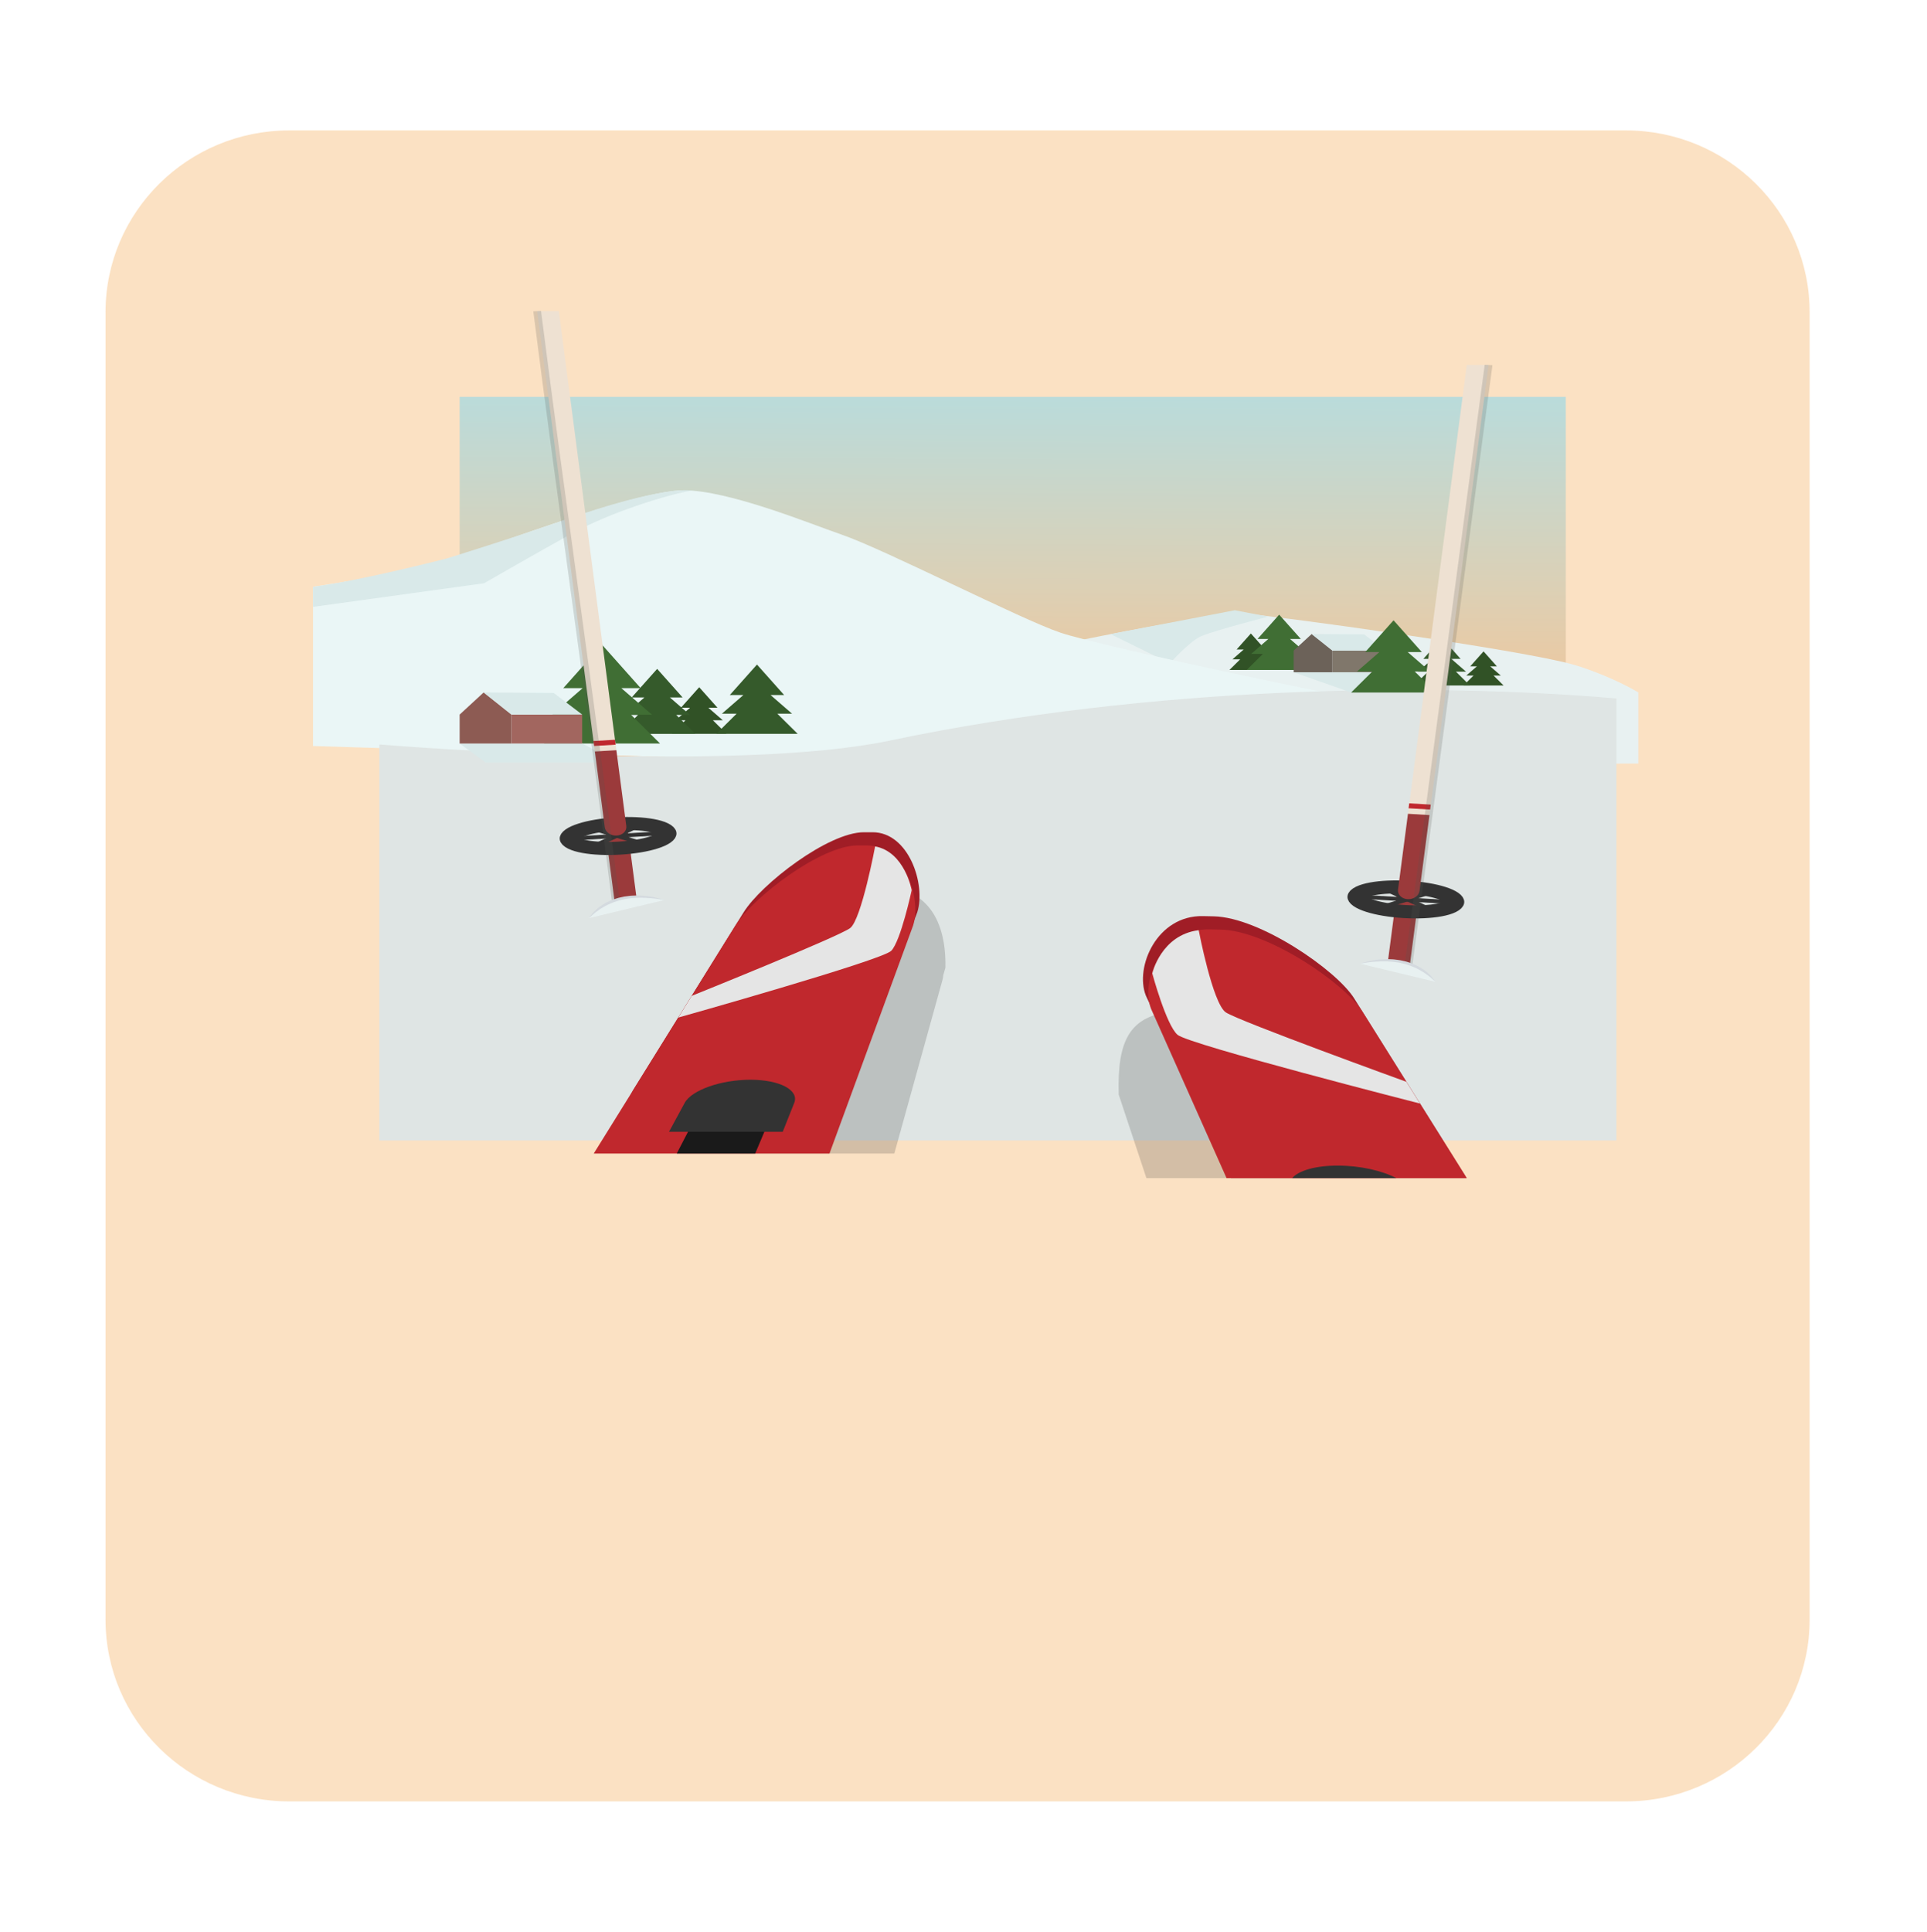 <?xml version="1.0" encoding="UTF-8" standalone="no"?>
<svg
   xmlns:dc="http://purl.org/dc/elements/1.1/"
   xmlns:cc="http://creativecommons.org/ns#"
   xmlns:rdf="http://www.w3.org/1999/02/22-rdf-syntax-ns#"
   xmlns:svg="http://www.w3.org/2000/svg"
   xmlns="http://www.w3.org/2000/svg"
   xmlns:sodipodi="http://sodipodi.sourceforge.net/DTD/sodipodi-0.dtd"
   xmlns:inkscape="http://www.inkscape.org/namespaces/inkscape"
   preserveAspectRatio="xMinYMin meet"
   viewBox="0 0 124.62 124.907"
   enable-background="new 0 0 595.28 841.89"
   id="svg2"
   version="1.1"
   inkscape:version="0.91pre3 r13670"
   sodipodi:docname="fisica-bw.svg">
  <sodipodi:namedview
     pagecolor="#ffffff"
     bordercolor="#666666"
     borderopacity="1"
     objecttolerance="10"
     gridtolerance="10"
     guidetolerance="10"
     inkscape:pageopacity="0"
     inkscape:pageshadow="2"
     inkscape:window-width="640"
     inkscape:window-height="480"
     id="namedview223"
     showgrid="false"
     inkscape:zoom="1.8894059"
     inkscape:cx="53.047823"
     inkscape:cy="62.453495"
     inkscape:window-x="0"
     inkscape:window-y="0"
     inkscape:window-maximized="0"
     inkscape:current-layer="svg2" />
  <title
     id="title4">Disparador exploracion</title>
  <defs
     id="defs6">
    <clipPath
       id="clipPath8">
      <path
         d="M103.533 219.087H473.32v369.788H103.534z"
         id="path10" />
    </clipPath>
    <clipPath
       id="clipPath12">
      <path
         d="M103.533 219.087H473.32v369.788H103.534z"
         id="path14" />
    </clipPath>
    <clipPath
       id="clipPath16">
      <path
         d="M103.533 219.087H473.32v369.788H103.534z"
         id="path18" />
    </clipPath>
    <clipPath
       id="clipPath20">
      <circle
         r="45.061"
         cy="370.696"
         cx="322.602"
         id="circle22" />
    </clipPath>
    <clipPath
       id="clipPath24">
      <circle
         r="45.061"
         cy="370.696"
         cx="322.602"
         id="circle26" />
    </clipPath>
    <linearGradient
       id="a"
       gradientUnits="userSpaceOnUse"
       x1="306.271"
       y1="169.9"
       x2="305.081"
       y2="332.579">
      <stop
         offset="0"
         stop-color="#AFE0E6"
         id="stop29" />
      <stop
         offset=".212"
         stop-color="#BDDAD7"
         id="stop31" />
      <stop
         offset=".613"
         stop-color="#DCD0B5"
         id="stop33" />
      <stop
         offset="1"
         stop-color="#F9C290"
         id="stop35" />
    </linearGradient>
    <filter
       style="color-interpolation-filters:sRGB;"
       inkscape:label="Greyscale"
       id="filter8285">
      <feColorMatrix
         values="0.21 0.72 0.072 0 0 0.21 0.72 0.072 0 0 0.21 0.72 0.072 0 0 0 0 0 1 0 "
         id="feColorMatrix8287" />
    </filter>
    <filter
       style="color-interpolation-filters:sRGB;"
       inkscape:label="Greyscale"
       id="filter8289">
      <feColorMatrix
         values="0.21 0.72 0.072 0 0 0.21 0.72 0.072 0 0 0.21 0.72 0.072 0 0 0 0 0 1 0 "
         id="feColorMatrix8291" />
    </filter>
  </defs>
  <path
     d="M117.03 104.715c0 6.495-5.32 11.76-11.883 11.76h-86.44c-6.563 0-11.883-5.265-11.883-11.76V20.192c0-6.495 5.32-11.76 11.883-11.76h86.44c6.563 0 11.883 5.265 11.883 11.76v84.523z"
     clip-rule="evenodd"
     opacity=".7"
     fill="#f9c487"
     fill-rule="evenodd"
     id="path37"
     style="filter:url(#filter8289)" />
  <g
     transform="matrix(.251 0 0 .169 -11.115 -7.625)"
     id="g39"
     style="filter:url(#filter8285)">
    <linearGradient
       gradientUnits="userSpaceOnUse"
       x1="306.271"
       y1="169.9"
       x2="305.081"
       y2="332.579"
       id="linearGradient41">
      <stop
         offset="0"
         stop-color="#AFE0E6"
         id="stop43" />
      <stop
         offset=".212"
         stop-color="#BDDAD7"
         id="stop45" />
      <stop
         offset=".613"
         stop-color="#DCD0B5"
         id="stop47" />
      <stop
         offset="1"
         stop-color="#F9C290"
         id="stop49" />
    </linearGradient>
    <path
       fill="url(#a)"
       d="M162.714 196.952h285.002v234.646H162.714z"
       id="path51" />
    <g
       id="g53">
      <path
         d="M466.398 310.02c-5.54-4.832-12.55-8.834-16.572-10.558-13.585-5.822-77.663-18.896-84.78-19.542-7.117-.646-41.906 9.967-41.906 9.967l10.526 47.607 132.732-.228V310.02z"
         fill="#e8f1f1"
         id="path55" />
      <path
         d="M345.708 298.894s5.223-8.704 8.214-10.47c4.018-2.37 17.133-7.39 17.133-7.39l-8.633-2.44-31.99 9.137 15.276 11.164z"
         fill="#d9e9e9"
         id="path57" />
    </g>
    <g
       id="g59">
      <path
         d="M124.937 330.536L431.682 344.8s-26.892-30.453-32.39-31.1c-5.5-.65-71.48-21.35-81.79-26.525-10.31-5.176-45.293-31.866-56.408-37.538-7.947-4.055-29.008-16.94-40.69-16.94-11.684 0-48.993 20.97-59.302 26.143-9.572 4.804-32.88 10.055-36.165 10.782v60.914z"
         fill="#eaf6f6"
         id="path61" />
      <path
         d="M188.857 244.507c-10.434 5.488-29.36 14.234-29.36 14.234s-22.185 8.52-34.56 10.894v7.667l44.058-9.028s10.446-8.934 22.3-18.78c9.686-8.046 24.884-15.178 31.21-16.67 0 0-7.13-2.263-33.648 11.685z"
         fill="#d9e9e9"
         id="path63" />
    </g>
    <path
       d="M289.697 315.533"
       fill="#dfe8e6"
       id="path65" />
    <path
       d="M460.772 481.434V312.34c-47.657-6.077-119.104-5.133-187.405 16.164-39.177 12.216-124.785 2.24-131.344 1.45v151.48"
       fill="#dfe5e4"
       id="path67" />
    <g
       id="g69">
      <g
         id="g71">
        <path
           fill="#315226"
           d="M227.962 320.693h2.55l-3.727-4.804h2.354l-4.708-7.846-4.707 7.845h2.354l-3.728 4.803h2.55l-3.53 5.197h14.12z"
           id="path73" />
        <path
           fill="#355a2b"
           d="M218.517 318.65h3.552l-5.193-6.694h3.28l-6.558-10.93-6.56 10.93h3.28l-5.19 6.694h3.55l-4.918 7.24h19.672z"
           id="path75" />
        <path
           fill="#355a2b"
           d="M244.562 318.167h3.788l-5.537-7.14h3.498l-6.994-11.658-6.995 11.657h3.5l-5.54 7.14h3.79l-5.246 7.723h20.984z"
           id="path77" />
        <path
           fill="#406e34"
           d="M206.864 318.567h5.4l-7.892-10.175h4.984l-9.968-16.614-9.968 16.614h4.984l-7.89 10.175h5.398l-7.476 11.006h29.904z"
           id="path79" />
      </g>
      <g
         id="g81">
        <path
           fill="#d9e9e9"
           d="M203.75 336.832l-9.463-7.26h-31.573l6.672 7.26z"
           id="path83" />
        <g
           id="g85">
          <path
             fill="#8d5b53"
             d="M162.714 318.506l6.184-8.463 7.16 8.463v11.067h-13.344"
             id="path87" />
          <path
             fill="#a2665f"
             d="M176.06 318.506h18.227v11.067H176.06z"
             id="path89" />
          <path
             fill="#d9e9e9"
             d="M194.287 318.506H176.06l-7.162-8.463 18.042.18z"
             id="path91" />
        </g>
      </g>
    </g>
    <g
       id="g93">
      <path
         d="M274.71 486.453l12.424-66.514c.093-.575.157-1.183.196-1.818l.54-2.744c.242-18.06-4.686-29.227-14.437-30.8l-2.312-.374c-9.75-1.575-22.033 14.905-23.608 24.656l-12.53 77.593h39.73z"
         opacity=".2"
         fill="#333"
         id="path95" />
      <g
         id="g97">
        <g
           id="g99">
          <g
             id="g101">
            <path
               d="M263.204 461.94c-2.396 10.766-16.634 19.496-31.802 19.496h-4.578c-15.168 0-23.81-8.73-19.305-19.497l28.358-67.776c4.506-10.768 21.743-30.636 31.025-30.636h2.2c9.282 0 13.796 19.87 11.515 30.638l-17.414 67.773z"
               fill="#a01d26"
               id="path103" />
            <path
               d="M258 486.453l21.55-87.25c2.282-10.77-2.47-30.64-12.002-30.64h-2.26c-9.533 0-27.012 19.87-31.518 30.637l-36.51 87.252H258z"
               fill="#c0282d"
               id="path105" />
            <path
               fill="#1a1a1a"
               d="M221.656 477.832l-3.01 8.62h20.214l2.446-8.62z"
               id="path107" />
            <path
               d="M216.648 478.14l4.045-11.07c1.787-4.89 9.368-8.857 16.92-8.857 7.552 0 12.618 3.967 11.307 8.858l-2.966 11.07"
               fill="#333"
               id="path109" />
          </g>
          <path
             d="M269.76 368.95s-3.52 27.92-6.423 31.233c-2.96 3.314-40.833 25.942-40.833 25.942l-3.476 8.308s52.378-21.858 54.88-25.54c2.45-3.683 5.27-23.177 5.27-23.177s-1.756-14.69-9.42-16.766z"
             fill="#e5e5e5"
             id="path111" />
        </g>
      </g>
    </g>
    <g
       id="g113">
      <path
         d="M339.662 495.864h40.957l-7.188-36.34c-.127-.568-.292-1.156-.49-1.76l-.517-2.75c-2.154-9.64-15.19-25.404-24.83-23.25l-2.285.51c-9.64 2.154-13.26 10.402-12.783 31.653l7.135 31.937z"
         opacity=".2"
         fill="#333"
         id="path115" />
      <g
         id="g117">
        <g
           id="g119">
          <g
             id="g121">
            <path
               d="M361.44 495.864h60.7c-.118-.343-.245-.688-.392-1.036l-28.585-67.775c-4.542-10.768-24.303-30.985-36.14-31.348l-2.807-.086c-11.838-.364-17.61 19.465-14.707 30.396l21.595 68.797c.098.353.212.703.334 1.05z"
               fill="#a01d26"
               id="path123" />
            <path
               d="M422.186 495.864l-26.898-63.775c-4.542-10.77-24.48-30.968-36.504-31.313l-2.85-.082c-12.023-.344-17.968 19.5-15.066 30.432l19.44 64.737h61.878z"
               fill="#c0282d"
               id="path125" />
            <path
               d="M404.032 495.864c-3.582-2.842-9.3-4.79-15.064-4.797-5.76-.007-10.138 1.94-11.758 4.797h26.822z"
               fill="#333"
               id="path127" />
          </g>
          <path
             d="M353.13 401s3.587 28.064 6.997 31.454c3.453 3.386 46.517 26.56 46.517 26.56l3.504 8.308s-59.498-22.535-62.47-26.295c-2.93-3.764-6.51-23.5-6.51-23.5s2.265-14.72 11.96-16.526z"
             fill="#e5e5e5"
             id="path129" />
        </g>
      </g>
    </g>
    <g
       id="g131">
      <g
         id="g133">
        <path
           fill="#315226"
           d="M369.336 297.373h1.993l-2.913-3.757h1.84l-3.68-6.132-3.68 6.132h1.84l-2.912 3.757h1.992l-2.76 4.062h11.04z"
           id="path135" />
        <path
           fill="#406e34"
           d="M378.05 295.277h3.02l-4.416-5.694h2.79l-5.58-9.296-5.576 9.296h2.79l-4.417 5.694h3.022l-4.183 6.158h16.732z"
           id="path137" />
      </g>
      <g
         id="g139">
        <g
           id="g141">
          <path
             fill="#6c6259"
             d="M377.6 294.03l4.632-6.338 5.362 6.338v8.286H377.6"
             id="path143" />
          <path
             fill="#80776b"
             d="M387.594 294.03h13.65v8.287h-13.65z"
             id="path145" />
          <path
             fill="#d9e9e9"
             d="M401.243 294.03h-13.65l-5.36-6.338 13.51.134z"
             id="path147" />
        </g>
        <path
           fill="#d9e9e9"
           d="M405.73 309.197l-4.487-6.88H377.6l14.8 7.754z"
           id="path149" />
      </g>
      <g
         id="g151">
        <path
           fill="#315226"
           d="M429.102 303.58h1.864l-2.724-3.513h1.72l-3.44-5.735-3.44 5.735h1.72l-2.725 3.513h1.864l-2.58 3.8h10.323z"
           id="path153" />
        <path
           fill="#355a2b"
           d="M419.405 302.086h2.597l-3.795-4.894h2.397l-4.794-7.99-4.794 7.99h2.397l-3.795 4.894h2.596l-3.595 5.293H423z"
           id="path155" />
        <path
           fill="#406e34"
           d="M408.795 302.025h3.947l-5.768-7.44h3.643l-7.287-12.143-7.287 12.144h3.644l-5.77 7.44h3.948l-5.465 8.045h21.86z"
           id="path157" />
      </g>
    </g>
    <g
       id="g159">
      <g
         id="g161">
        <path
           fill="#9b3a3b"
           d="M404.14 387.3l5.73.505-2.542 28.796-5.728-.505z"
           id="path163" />
        <g
           id="g165">
          <path
             fill="#eee1d2"
             d="M412.476 358.226l15.34-173.49h-5.62L406.962 357.39z"
             id="path167" />
          <g
             stroke-miterlimit="10"
             fill="none"
             stroke="#333"
             id="g169">
            <ellipse
               transform="matrix(.996 .088 -.088 .996 35.791 -34.235)"
               cx="406.592"
               cy="389.243"
               rx="12.589"
               ry="4.656"
               stroke-width="5"
               id="ellipse171" />
            <path
               stroke-width="1.5"
               d="M394.053 388.136l24.618 2.172"
               id="path173" />
            <path
               stroke-width="1.5"
               d="M401.552 385.47l10.824 7.43"
               id="path175" />
            <path
               stroke-width="1.5"
               d="M414.17 385.918l-14.418 6.535"
               id="path177" />
          </g>
          <path
             d="M412.588 356.96l-2.56 29.012c-.167 1.886-1.54 3.303-3.073 3.168-1.532-.135-2.638-1.77-2.47-3.657l2.56-29.013"
             fill="#9b3a3b"
             id="path179" />
          <path
             fill="#c0282d"
             d="M407.373 352.467l5.544.49-.166 1.89-5.544-.49z"
             id="path181" />
          <path
             stroke-miterlimit="10"
             d="M427.816 184.736c-6.867 75.863-13.66 153.202-20.587 229.09"
             opacity=".2"
             fill="none"
             stroke="#575553"
             stroke-width="2"
             id="path183" />
        </g>
      </g>
      <g
         id="g185">
        <path
           d="M394.77 413.834s12.223-5.845 19.395 6.922"
           fill="#e8f1f1"
           id="path187" />
        <path
           d="M394.77 413.834s.3-.197.877-.45c.284-.138.644-.265 1.053-.43.417-.132.884-.317 1.416-.427l.828-.194.9-.13c.62-.113 1.286-.1 1.97-.132.684.07 1.406.026 2.114.204.356.07.716.14 1.077.208l1.053.34c.717.198 1.35.6 2.006.907.646.33 1.19.81 1.76 1.19.536.43.984.928 1.437 1.36.462.425.763.948 1.104 1.37.327.433.63.825.817 1.23l.538 1c.293.555.446.876.446.876s-.23-.28-.61-.773c-.19-.247-.417-.547-.678-.89-.24-.36-.6-.693-.955-1.08-.377-.366-.714-.83-1.184-1.203-.467-.374-.928-.803-1.446-1.19-.553-.334-1.09-.738-1.69-1.044-.617-.273-1.206-.64-1.874-.81l-.97-.334-1-.21c-.656-.172-1.33-.18-1.97-.273-.648.01-1.28-.068-1.876-.007-.6.023-1.164.072-1.686.145-.524.056-.997.16-1.424.224-.418.096-.79.165-1.088.254-.604.15-.943.268-.943.268z"
           fill="#d4dadf"
           id="path189" />
      </g>
    </g>
    <g
       id="g191">
      <g
         id="g193">
        <path
           fill="#9b3a3b"
           d="M208.564 391.782l-5.728.506-2.54-28.796 5.727-.505z"
           id="path195" />
        <g
           stroke-miterlimit="10"
           fill="none"
           stroke="#333"
           id="g197">
          <ellipse
             transform="matrix(-.996 .088 -.088 -.996 438.377 710.501)"
             cx="203.544"
             cy="364.903"
             rx="12.589"
             ry="4.656"
             stroke-width="5"
             id="ellipse199" />
          <path
             stroke-width="1.5"
             d="M216.084 363.796l-24.618 2.173"
             id="path201" />
          <path
             stroke-width="1.5"
             d="M208.584 361.13l-10.823 7.432"
             id="path203" />
          <path
             stroke-width="1.5"
             d="M195.966 361.58l14.418 6.534"
             id="path205" />
        </g>
        <g
           id="g207">
          <path
             fill="#eee1d2"
             d="M203.094 332.13l-14.82-167.974h-5.59L197.55 332.62z"
             id="path209" />
          <path
             d="M197.55 332.62l2.56 29.013c.166 1.886 1.54 3.303 3.072 3.168 1.532-.134 2.638-1.77 2.47-3.656l-2.56-29.013"
             fill="#9b3a3b"
             id="path211" />
          <path
             fill="#c0282d"
             d="M202.906 330.03l-5.544.49-.167-1.89 5.544-.488z"
             id="path213" />
          <path
             stroke-miterlimit="10"
             d="M182.685 164.156c6.397 74.74 13.935 150.624 20.222 225.328"
             opacity=".2"
             fill="none"
             stroke="#575553"
             stroke-width="2"
             id="path215" />
        </g>
      </g>
      <g
         id="g217">
        <path
           d="M215.368 389.495s-12.224-5.845-19.396 6.922"
           fill="#e8f1f1"
           id="path219" />
        <path
           d="M215.368 389.495s-.34-.117-.943-.27c-.297-.09-.67-.157-1.088-.253-.427-.063-.9-.168-1.424-.224-.522-.073-1.087-.122-1.686-.145-.597-.062-1.228.016-1.875.006-.64.09-1.315.1-1.97.273l-1 .21-.97.333c-.67.17-1.258.538-1.875.81-.6.306-1.137.71-1.69 1.045-.518.386-.98.816-1.446 1.19-.47.373-.806.838-1.184 1.204-.356.387-.715.72-.955 1.078-.26.344-.488.644-.676.89-.38.495-.61.774-.61.774s.152-.32.445-.876l.536-1c.186-.405.49-.797.817-1.23.34-.422.642-.945 1.103-1.37.453-.432.9-.93 1.437-1.36.57-.38 1.114-.86 1.76-1.19.657-.308 1.29-.71 2.006-.907l1.052-.34 1.076-.21c.708-.177 1.43-.134 2.113-.202.687.034 1.353.02 1.97.132.31.045.61.09.902.13l.828.195c.532.11 1 .296 1.416.428.41.165.77.29 1.053.428.576.255.878.452.878.452z"
           fill="#d4dadf"
           id="path221" />
      </g>
    </g>
  </g>
</svg>
